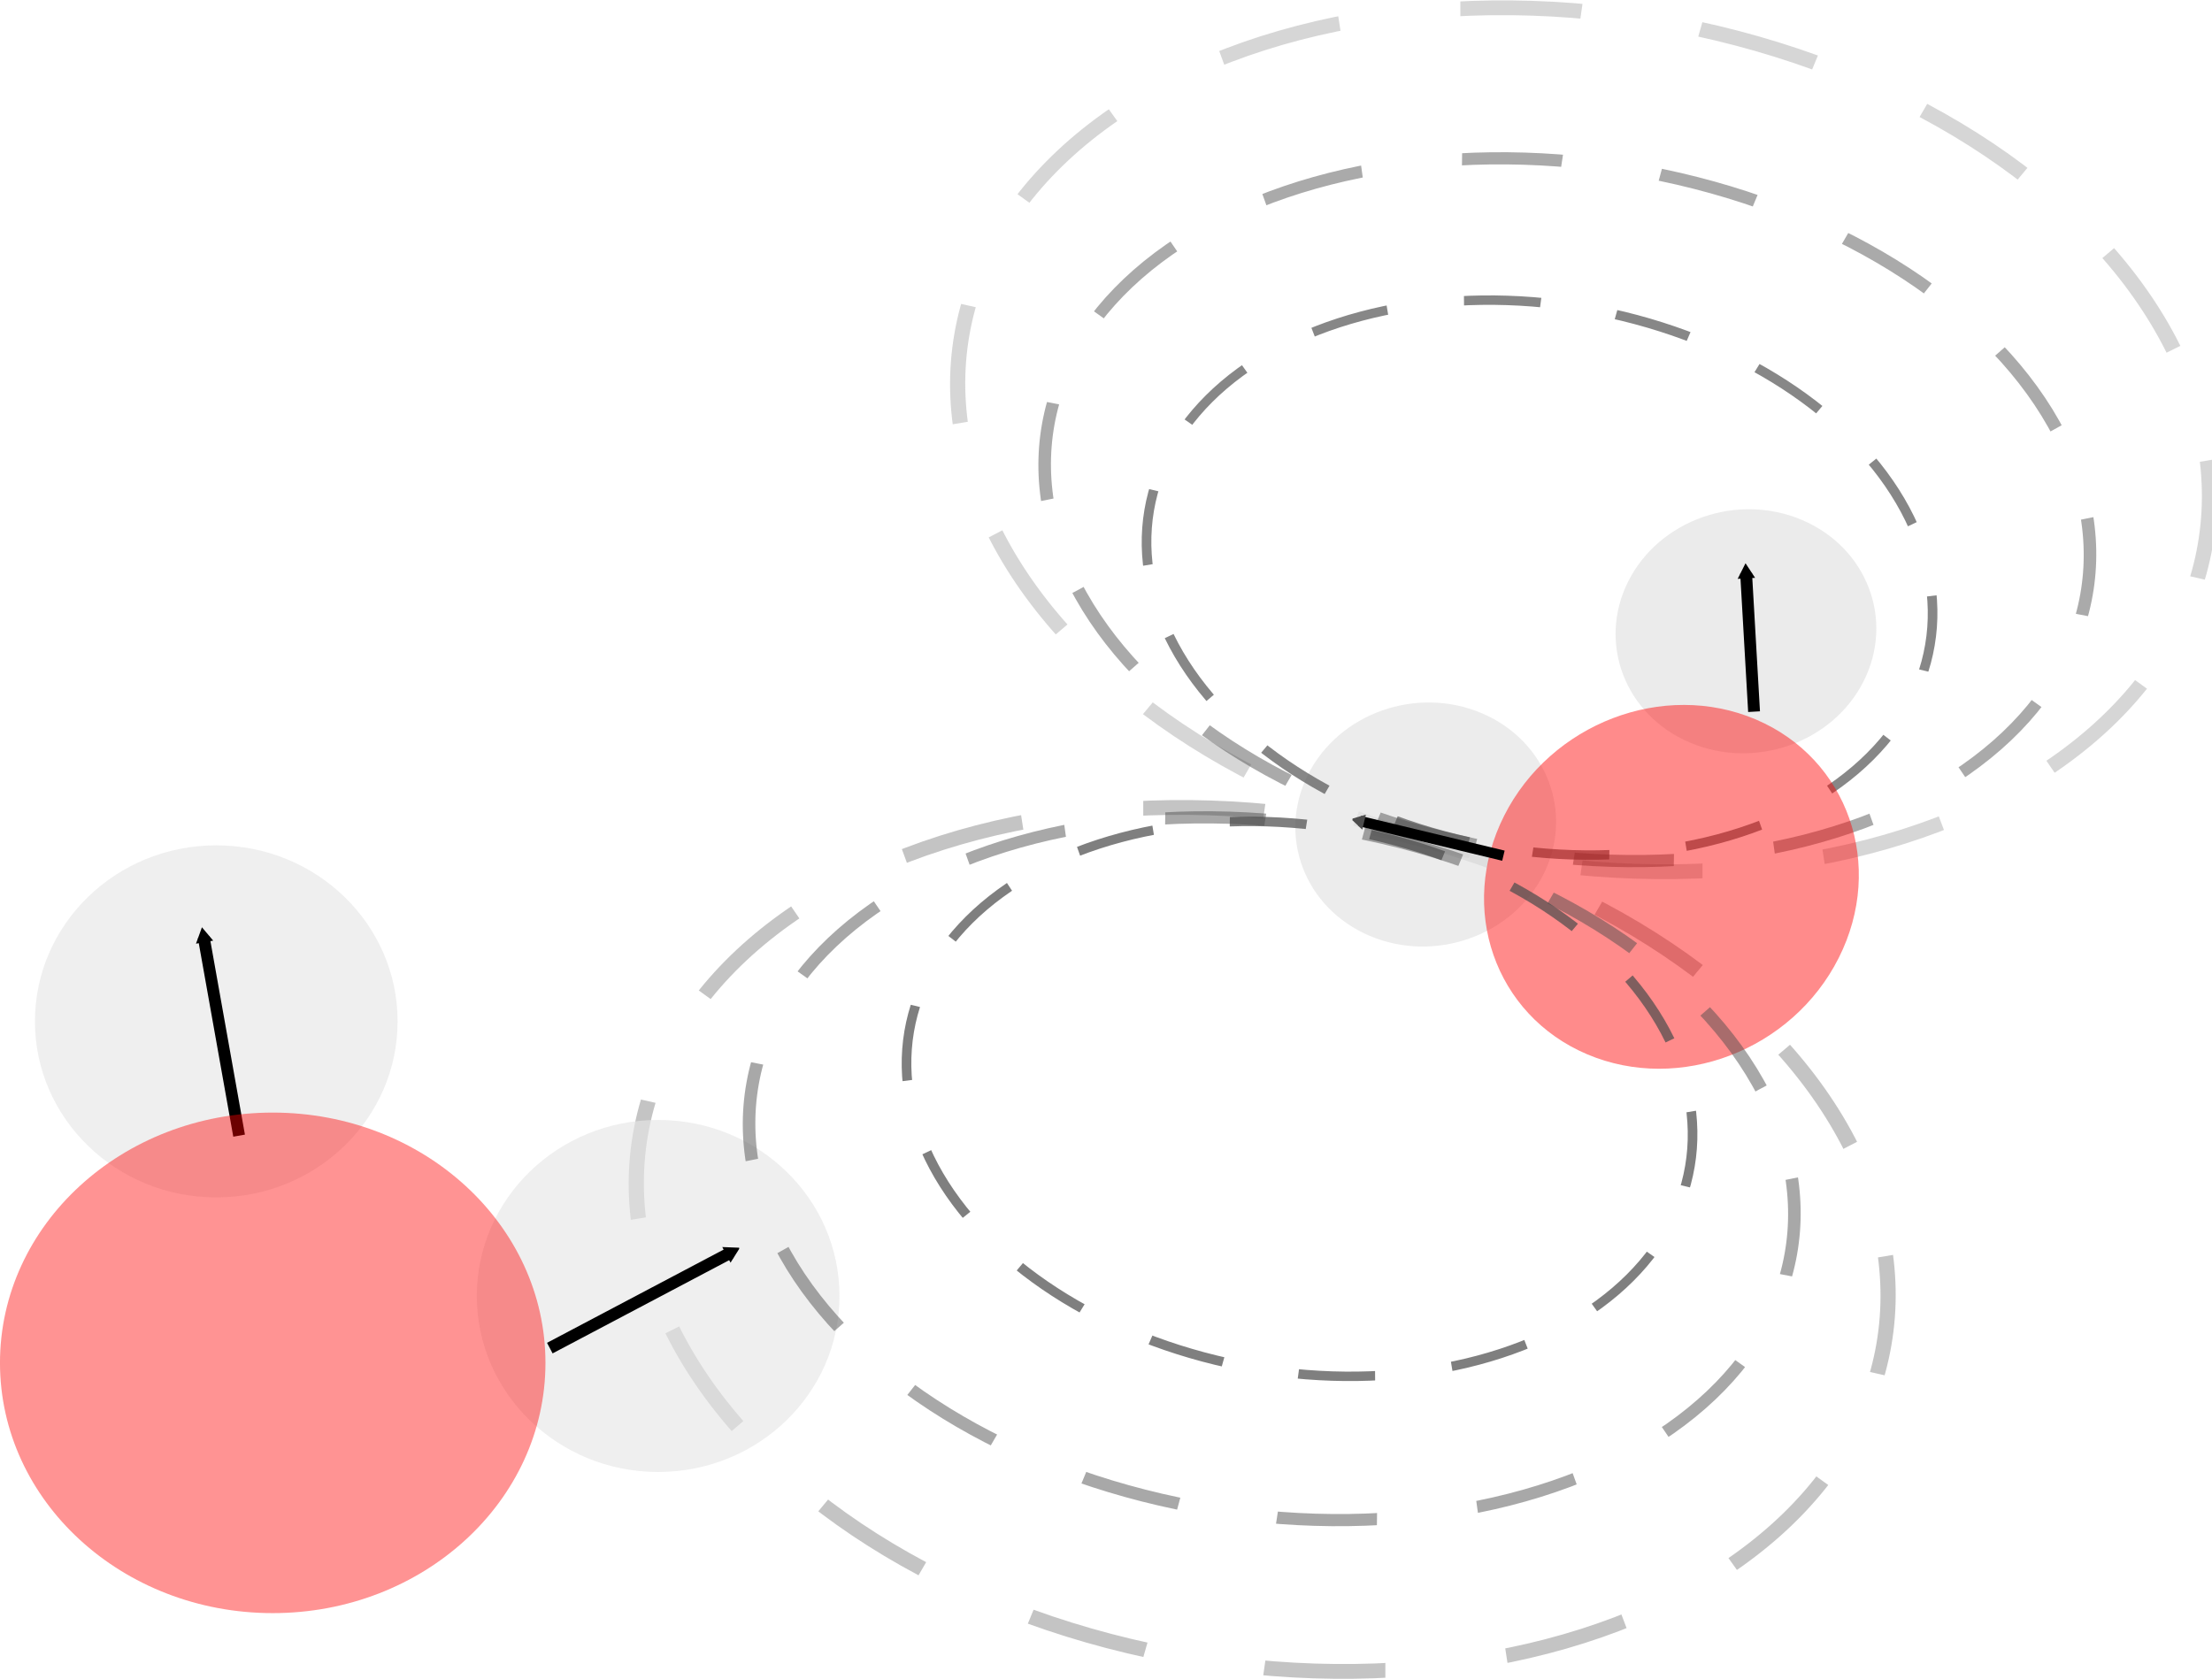 <?xml version="1.0" encoding="UTF-8" standalone="no"?>
<!-- Created with Inkscape (http://www.inkscape.org/) -->

<svg
   xmlns:dc="http://purl.org/dc/elements/1.1/"
   xmlns:cc="http://creativecommons.org/ns#"
   xmlns:rdf="http://www.w3.org/1999/02/22-rdf-syntax-ns#"
   xmlns:svg="http://www.w3.org/2000/svg"
   xmlns="http://www.w3.org/2000/svg"
   xmlns:sodipodi="http://sodipodi.sourceforge.net/DTD/sodipodi-0.dtd"
   xmlns:inkscape="http://www.inkscape.org/namespaces/inkscape"
   width="31.66mm"
   height="24.04mm"
   viewBox="0 0 112.182 85.182"
   id="svg7772"
   version="1.1"
   inkscape:version="0.91 r13725"
   sodipodi:docname="water_molecules.svg"
   inkscape:export-filename="C:\Apps\t2-example-distributions\img\molecules_and_t2.png"
   inkscape:export-xdpi="90"
   inkscape:export-ydpi="90">
  <defs
     id="defs7774">
    <marker
       inkscape:isstock="true"
       style="overflow:visible"
       id="marker4842"
       refX="0"
       refY="0"
       orient="auto"
       inkscape:stockid="TriangleOutM">
      <path
         transform="scale(0.4,0.4)"
         style="fill:#4d4d4d;fill-opacity:1;fill-rule:evenodd;stroke:#4d4d4d;stroke-width:1pt;stroke-opacity:1"
         d="m 5.77,0 -8.65,5 0,-10 8.65,5 z"
         id="path4844"
         inkscape:connector-curvature="0" />
    </marker>
    <marker
       inkscape:isstock="true"
       style="overflow:visible"
       id="marker4768"
       refX="0"
       refY="0"
       orient="auto"
       inkscape:stockid="TriangleOutM">
      <path
         transform="scale(0.4,0.4)"
         style="fill:#4d4d4d;fill-opacity:1;fill-rule:evenodd;stroke:#4d4d4d;stroke-width:1pt;stroke-opacity:1"
         d="m 5.77,0 -8.65,5 0,-10 8.65,5 z"
         id="path4770"
         inkscape:connector-curvature="0" />
    </marker>
    <marker
       inkscape:isstock="true"
       style="overflow:visible"
       id="marker4698"
       refX="0"
       refY="0"
       orient="auto"
       inkscape:stockid="TriangleOutM">
      <path
         transform="scale(0.4,0.4)"
         style="fill:#e6e6e6;fill-opacity:1;fill-rule:evenodd;stroke:none;stroke-width:1pt;stroke-opacity:1"
         d="m 5.77,0 -8.65,5 0,-10 8.65,5 z"
         id="path4700"
         inkscape:connector-curvature="0" />
    </marker>
    <marker
       inkscape:isstock="true"
       style="overflow:visible"
       id="marker4632"
       refX="0"
       refY="0"
       orient="auto"
       inkscape:stockid="TriangleOutM">
      <path
         transform="scale(0.4,0.4)"
         style="fill:#4d4d4d;fill-opacity:1;fill-rule:evenodd;stroke:#4d4d4d;stroke-width:1pt;stroke-opacity:1"
         d="m 5.77,0 -8.65,5 0,-10 8.65,5 z"
         id="path4634"
         inkscape:connector-curvature="0" />
    </marker>
    <marker
       inkscape:isstock="true"
       style="overflow:visible"
       id="marker4570"
       refX="0"
       refY="0"
       orient="auto"
       inkscape:stockid="TriangleOutM">
      <path
         transform="scale(0.4,0.4)"
         style="fill:#4d4d4d;fill-opacity:1;fill-rule:evenodd;stroke:#4d4d4d;stroke-width:1pt;stroke-opacity:1"
         d="m 5.77,0 -8.65,5 0,-10 8.65,5 z"
         id="path4572"
         inkscape:connector-curvature="0" />
    </marker>
    <marker
       inkscape:isstock="true"
       style="overflow:visible"
       id="marker4512"
       refX="0"
       refY="0"
       orient="auto"
       inkscape:stockid="TriangleOutM">
      <path
         transform="scale(0.4,0.4)"
         style="fill:#e6e6e6;fill-opacity:1;fill-rule:evenodd;stroke:none;stroke-width:1pt;stroke-opacity:1"
         d="m 5.77,0 -8.65,5 0,-10 8.65,5 z"
         id="path4514"
         inkscape:connector-curvature="0" />
    </marker>
    <marker
       inkscape:isstock="true"
       style="overflow:visible"
       id="marker4502"
       refX="0"
       refY="0"
       orient="auto"
       inkscape:stockid="TriangleOutM">
      <path
         transform="scale(0.4,0.4)"
         style="fill:#e6e6e6;fill-opacity:1;fill-rule:evenodd;stroke:none;stroke-width:1pt;stroke-opacity:1"
         d="m 5.77,0 -8.65,5 0,-10 8.65,5 z"
         id="path4504"
         inkscape:connector-curvature="0" />
    </marker>
    <marker
       inkscape:isstock="true"
       style="overflow:visible"
       id="marker4448"
       refX="0"
       refY="0"
       orient="auto"
       inkscape:stockid="TriangleOutM">
      <path
         transform="scale(0.4,0.4)"
         style="fill:#000000;fill-opacity:1;fill-rule:evenodd;stroke:#000000;stroke-width:1pt;stroke-opacity:1"
         d="m 5.77,0 -8.65,5 0,-10 8.65,5 z"
         id="path4450"
         inkscape:connector-curvature="0" />
    </marker>
    <marker
       inkscape:isstock="true"
       style="overflow:visible"
       id="marker4438"
       refX="0"
       refY="0"
       orient="auto"
       inkscape:stockid="TriangleOutM">
      <path
         transform="scale(0.4,0.4)"
         style="fill:#ff0000;fill-opacity:1;fill-rule:evenodd;stroke:none;stroke-width:1pt;stroke-opacity:1"
         d="m 5.77,0 -8.65,5 0,-10 8.65,5 z"
         id="path4440"
         inkscape:connector-curvature="0" />
    </marker>
    <marker
       inkscape:isstock="true"
       style="overflow:visible"
       id="marker4388"
       refX="0"
       refY="0"
       orient="auto"
       inkscape:stockid="TriangleOutM">
      <path
         transform="scale(0.4,0.4)"
         style="fill:#000000;fill-opacity:1;fill-rule:evenodd;stroke:#000000;stroke-width:1pt;stroke-opacity:1"
         d="m 5.77,0 -8.65,5 0,-10 8.65,5 z"
         id="path4390"
         inkscape:connector-curvature="0" />
    </marker>
    <marker
       inkscape:isstock="true"
       style="overflow:visible"
       id="marker4342"
       refX="0"
       refY="0"
       orient="auto"
       inkscape:stockid="TriangleOutM">
      <path
         transform="scale(0.4,0.4)"
         style="fill:#e6e6e6;fill-opacity:1;fill-rule:evenodd;stroke:none;stroke-width:1pt;stroke-opacity:1"
         d="m 5.77,0 -8.65,5 0,-10 8.65,5 z"
         id="path4344"
         inkscape:connector-curvature="0" />
    </marker>
    <marker
       inkscape:isstock="true"
       style="overflow:visible"
       id="marker4332"
       refX="0"
       refY="0"
       orient="auto"
       inkscape:stockid="TriangleOutM">
      <path
         transform="scale(0.4,0.4)"
         style="fill:#ff0000;fill-opacity:1;fill-rule:evenodd;stroke:none;stroke-width:1pt;stroke-opacity:1"
         d="m 5.77,0 -8.65,5 0,-10 8.65,5 z"
         id="path4334"
         inkscape:connector-curvature="0" />
    </marker>
    <marker
       inkscape:isstock="true"
       style="overflow:visible"
       id="marker4290"
       refX="0"
       refY="0"
       orient="auto"
       inkscape:stockid="TriangleOutM">
      <path
         transform="scale(0.4,0.4)"
         style="fill:#000000;fill-opacity:1;fill-rule:evenodd;stroke:#000000;stroke-width:1pt;stroke-opacity:1"
         d="m 5.77,0 -8.65,5 0,-10 8.65,5 z"
         id="path4292"
         inkscape:connector-curvature="0" />
    </marker>
    <marker
       inkscape:isstock="true"
       style="overflow:visible"
       id="marker4252"
       refX="0"
       refY="0"
       orient="auto"
       inkscape:stockid="TriangleOutM">
      <path
         transform="scale(0.4,0.4)"
         style="fill:#4d4d4d;fill-opacity:1;fill-rule:evenodd;stroke:#4d4d4d;stroke-width:1pt;stroke-opacity:1"
         d="m 5.77,0 -8.65,5 0,-10 8.65,5 z"
         id="path4254"
         inkscape:connector-curvature="0" />
    </marker>
    <marker
       inkscape:stockid="TriangleOutM"
       orient="auto"
       refY="0"
       refX="0"
       id="marker12880"
       style="overflow:visible"
       inkscape:isstock="true"
       inkscape:collect="always">
      <path
         inkscape:connector-curvature="0"
         id="path12882"
         d="m 5.77,0 -8.65,5 0,-10 8.65,5 z"
         style="fill:#4d4d4d;fill-opacity:1;fill-rule:evenodd;stroke:#4d4d4d;stroke-width:1pt;stroke-opacity:1"
         transform="scale(0.4,0.4)" />
    </marker>
    <marker
       inkscape:stockid="Arrow1Send"
       orient="auto"
       refY="0"
       refX="0"
       id="Arrow1Send"
       style="overflow:visible"
       inkscape:isstock="true">
      <path
         id="path8388"
         d="M 0,0 5,-5 -12.5,0 5,5 0,0 Z"
         style="fill:#000000;fill-opacity:1;fill-rule:evenodd;stroke:#000000;stroke-width:1pt;stroke-opacity:1"
         transform="matrix(-0.2,0,0,-0.2,-1.2,0)"
         inkscape:connector-curvature="0" />
    </marker>
    <marker
       inkscape:isstock="true"
       style="overflow:visible"
       id="marker11557"
       refX="0"
       refY="0"
       orient="auto"
       inkscape:stockid="TriangleOutM">
      <path
         transform="scale(0.4,0.4)"
         style="fill:#000000;fill-opacity:1;fill-rule:evenodd;stroke:#000000;stroke-width:1pt;stroke-opacity:1"
         d="m 5.77,0 -8.65,5 0,-10 8.65,5 z"
         id="path11559"
         inkscape:connector-curvature="0" />
    </marker>
  </defs>
  <sodipodi:namedview
     id="base"
     pagecolor="#ffffff"
     bordercolor="#666666"
     borderopacity="1.0"
     inkscape:pageopacity="0.0"
     inkscape:pageshadow="2"
     inkscape:zoom="3.959798"
     inkscape:cx="35.794259"
     inkscape:cy="10.967537"
     inkscape:document-units="px"
     inkscape:current-layer="layer1"
     showgrid="false"
     inkscape:window-width="1920"
     inkscape:window-height="1017"
     inkscape:window-x="-8"
     inkscape:window-y="-8"
     inkscape:window-maximized="1"
     fit-margin-top="0"
     fit-margin-left="0"
     fit-margin-right="0"
     fit-margin-bottom="0" />
  <g
     inkscape:label="Layer 1"
     inkscape:groupmode="layer"
     id="layer1"
     transform="translate(-263.656,-371.95)">
    <ellipse
       style="opacity:0.332;fill:none;fill-opacity:1;stroke:#4d4d4d;stroke-width:0.76;stroke-miterlimit:4;stroke-dasharray:6.081, 6.081;stroke-dashoffset:0;stroke-opacity:1;marker-end:url(#marker4842)"
       id="path11769"
       cx="-357.076"
       cy="431.428"
       rx="21.641"
       ry="31.927"
       transform="matrix(0.264,-0.964,0.978,0.21,0,0)"
       inkscape:export-xdpi="90"
       inkscape:export-ydpi="90" />
    <ellipse
       style="opacity:0.229;fill:none;fill-opacity:1;stroke:#4d4d4d;stroke-width:0.76;stroke-miterlimit:4;stroke-dasharray:6.081, 6.081;stroke-dashoffset:0;stroke-opacity:1;marker-end:url(#marker4768)"
       id="path11769-9"
       cx="313.905"
       cy="-436.44"
       rx="21.641"
       ry="31.927"
       transform="matrix(-0.264,0.964,-0.978,-0.21,0,0)"
       inkscape:export-xdpi="90"
       inkscape:export-ydpi="90" />
    <ellipse
       style="opacity:0.763;fill:#e6e6e6;stroke:none;stroke-width:1;stroke-miterlimit:4;stroke-dasharray:none;stroke-opacity:1;marker-end:url(#marker4698)"
       id="path11243-4"
       cx="-249.934"
       cy="487.425"
       rx="6.322"
       ry="6.486"
       transform="matrix(0.45,-0.893,0.92,0.391,0,0)"
       inkscape:export-xdpi="90"
       inkscape:export-ydpi="90" />
    <ellipse
       style="opacity:0.48;fill:none;fill-opacity:1;stroke:#4d4d4d;stroke-width:0.627;stroke-miterlimit:4;stroke-dasharray:5.013, 5.013;stroke-dashoffset:0;stroke-opacity:1;marker-end:url(#marker4632)"
       id="path11769-4-4"
       cx="320.07"
       cy="-439.104"
       rx="17.629"
       ry="26.632"
       transform="matrix(-0.271,0.963,-0.979,-0.204,0,0)"
       inkscape:export-xdpi="90"
       inkscape:export-ydpi="90" />
    <ellipse
       style="opacity:0.668;fill:none;fill-opacity:1;stroke:#4d4d4d;stroke-width:0.483;stroke-miterlimit:4;stroke-dasharray:3.861, 3.861;stroke-dashoffset:0;stroke-opacity:1;marker-end:url(#marker4570)"
       id="path11769-4-9-5"
       cx="319.142"
       cy="-434.384"
       rx="13.876"
       ry="20.068"
       transform="matrix(-0.259,0.966,-0.977,-0.214,0,0)"
       inkscape:export-xdpi="90"
       inkscape:export-ydpi="90" />
    <ellipse
       style="opacity:0.643;fill:#e6e6e6;stroke:none;stroke-width:1;stroke-miterlimit:4;stroke-dasharray:none;stroke-opacity:1;marker-end:url(#marker4512)"
       id="path11243-1"
       cx="297.034"
       cy="437.689"
       rx="9.196"
       ry="8.929"
       inkscape:export-xdpi="90"
       inkscape:export-ydpi="90" />
    <ellipse
       style="opacity:0.643;fill:#e6e6e6;stroke:none;stroke-width:1;stroke-miterlimit:4;stroke-dasharray:none;stroke-opacity:1;marker-end:url(#marker4502)"
       id="path11243"
       cx="274.624"
       cy="423.76"
       rx="9.196"
       ry="8.929"
       inkscape:export-xdpi="90"
       inkscape:export-ydpi="90" />
    <path
       style="fill:none;fill-rule:evenodd;stroke:#000000;stroke-width:0.6;stroke-linecap:butt;stroke-linejoin:miter;stroke-miterlimit:4;stroke-dasharray:none;stroke-opacity:1;marker-end:url(#marker4448)"
       d="m 275.782,429.557 -1.795,-10.067"
       id="path8365"
       inkscape:connector-curvature="0"
       inkscape:export-xdpi="90"
       inkscape:export-ydpi="90" />
    <ellipse
       style="opacity:0.425;fill:#ff0000;fill-opacity:1;stroke:none;stroke-width:1.863;stroke-miterlimit:4;stroke-dasharray:none;stroke-opacity:1;marker-end:url(#marker4438)"
       id="path9126"
       cy="441.082"
       cx="277.487"
       rx="13.832"
       ry="12.695"
       inkscape:export-xdpi="90"
       inkscape:export-ydpi="90" />
    <path
       style="fill:none;fill-rule:evenodd;stroke:#000000;stroke-width:0.606;stroke-linecap:butt;stroke-linejoin:miter;stroke-miterlimit:4;stroke-dasharray:none;stroke-opacity:1;marker-end:url(#marker4388)"
       d="m 291.54,440.334 9.184,-4.85"
       id="path8365-1"
       inkscape:connector-curvature="0"
       inkscape:export-xdpi="90"
       inkscape:export-ydpi="90" />
    <ellipse
       style="opacity:0.778;fill:#e6e6e6;stroke:none;stroke-width:1;stroke-miterlimit:4;stroke-dasharray:none;stroke-opacity:1;marker-end:url(#marker4342)"
       id="path11243-1-2"
       cx="-234.527"
       cy="497.543"
       rx="6.322"
       ry="6.486"
       transform="matrix(0.45,-0.893,0.92,0.391,0,0)"
       inkscape:export-xdpi="90"
       inkscape:export-ydpi="90" />
    <ellipse
       style="opacity:0.455;fill:#ff0000;fill-opacity:1;stroke:none;stroke-width:1.863;stroke-miterlimit:4;stroke-dasharray:none;stroke-opacity:1;marker-end:url(#marker4332)"
       id="path9126-4"
       cy="500.008"
       cx="-247.965"
       rx="9.509"
       ry="9.222"
       transform="matrix(0.45,-0.893,0.92,0.391,0,0)"
       inkscape:export-xdpi="90"
       inkscape:export-ydpi="90" />
    <path
       style="fill:none;fill-rule:evenodd;stroke:#000000;stroke-width:0.6;stroke-linecap:butt;stroke-linejoin:miter;stroke-miterlimit:4;stroke-dasharray:none;stroke-opacity:1;marker-end:url(#marker4290)"
       d="m 352.614,408.049 -0.404,-7.017"
       id="path8365-1-0"
       inkscape:connector-curvature="0"
       inkscape:export-xdpi="90"
       inkscape:export-ydpi="90" />
    <ellipse
       style="opacity:0.487;fill:none;fill-opacity:1;stroke:#4d4d4d;stroke-width:0.627;stroke-miterlimit:4;stroke-dasharray:5.013, 5.013;stroke-dashoffset:0;stroke-opacity:1;marker-end:url(#marker4252)"
       id="path11769-4"
       cx="-355.926"
       cy="433.716"
       rx="17.629"
       ry="26.632"
       transform="matrix(0.271,-0.963,0.979,0.204,0,0)"
       inkscape:export-xdpi="90"
       inkscape:export-ydpi="90" />
    <ellipse
       style="opacity:0.716;fill:none;fill-opacity:1;stroke:#4d4d4d;stroke-width:0.483;stroke-miterlimit:4;stroke-dasharray:3.861, 3.861;stroke-dashoffset:0;stroke-opacity:1;marker-end:url(#marker12880)"
       id="path11769-4-9"
       cx="-347.603"
       cy="429.47"
       rx="13.876"
       ry="20.068"
       transform="matrix(0.259,-0.966,0.977,0.214,0,0)"
       inkscape:export-xdpi="90"
       inkscape:export-ydpi="90" />
    <path
       style="fill:none;fill-rule:evenodd;stroke:#000000;stroke-width:0.529;stroke-linecap:butt;stroke-linejoin:miter;stroke-miterlimit:4;stroke-dasharray:none;stroke-opacity:1;marker-end:url(#marker12880)"
       d="m 339.902,415.355 -7.286,-1.755"
       id="path8365-0"
       inkscape:connector-curvature="0"
       inkscape:export-xdpi="90"
       inkscape:export-ydpi="90" />
  </g>
</svg>
